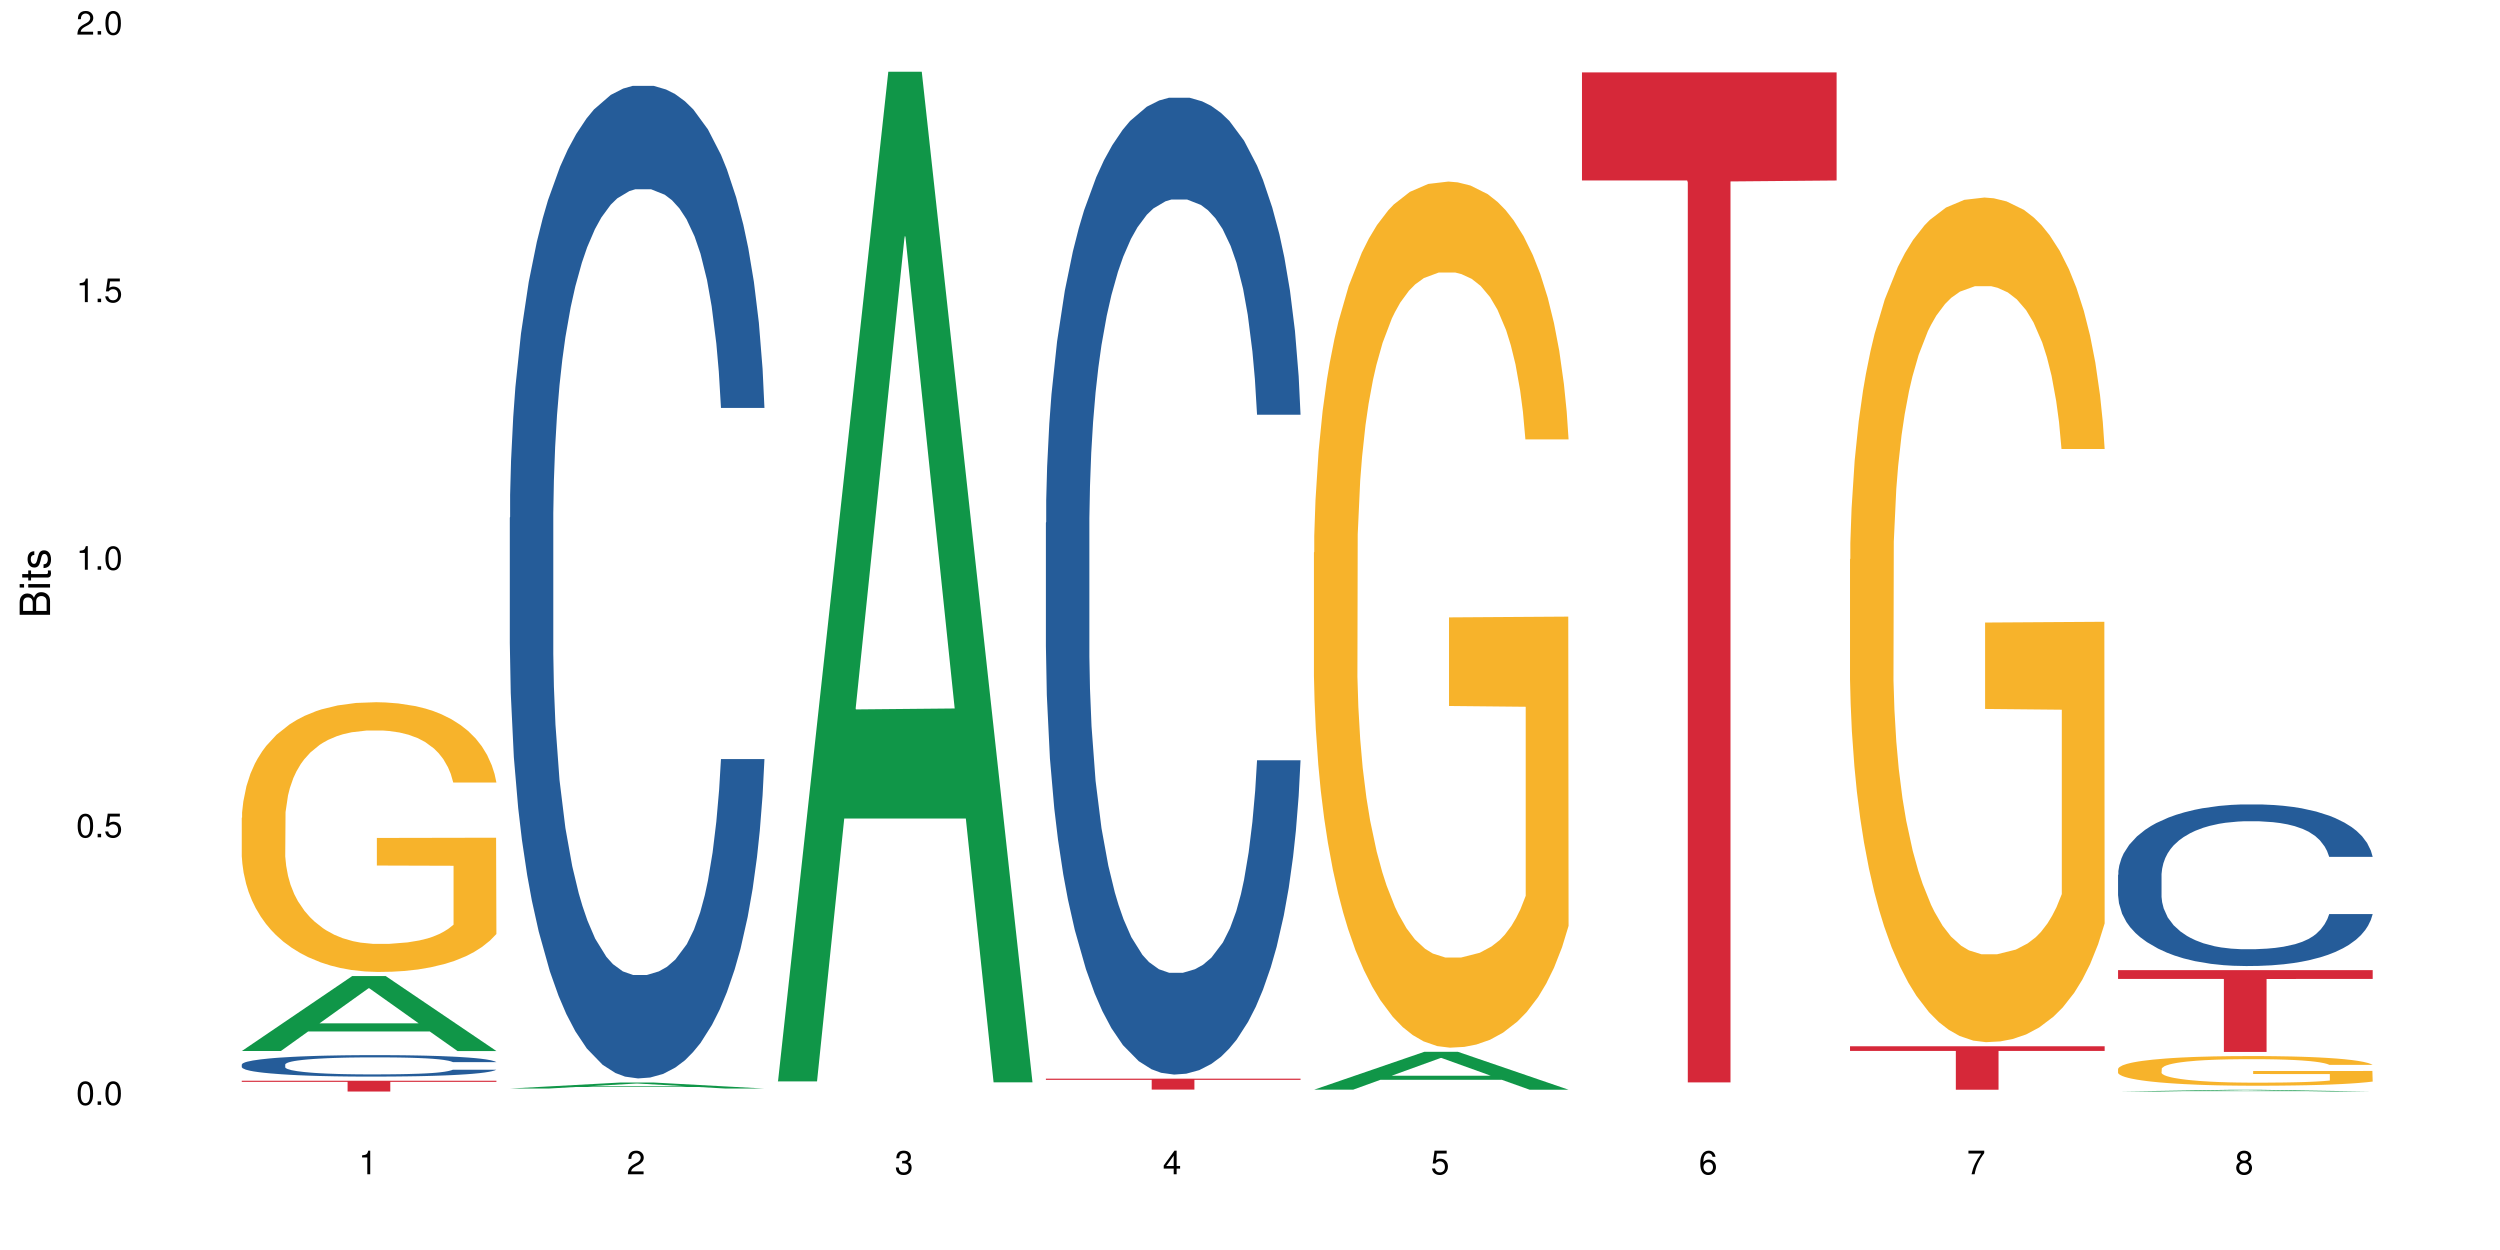 <?xml version="1.0" encoding="UTF-8"?>
<svg xmlns="http://www.w3.org/2000/svg" xmlns:xlink="http://www.w3.org/1999/xlink" width="720pt" height="360pt" viewBox="0 0 720 360" version="1.1">
<defs>
<g>
<symbol overflow="visible" id="glyph0-0">
<path style="stroke:none;" d=""/>
</symbol>
<symbol overflow="visible" id="glyph0-1">
<path style="stroke:none;" d="M 2.641 -6.797 C 2 -6.797 1.422 -6.531 1.078 -6.047 C 0.641 -5.453 0.406 -4.547 0.406 -3.297 C 0.406 -1 1.188 0.219 2.641 0.219 C 4.078 0.219 4.859 -1 4.859 -3.234 C 4.859 -4.562 4.656 -5.438 4.203 -6.047 C 3.844 -6.531 3.281 -6.797 2.641 -6.797 Z M 2.641 -6.047 C 3.547 -6.047 4 -5.125 4 -3.312 C 4 -1.375 3.562 -0.484 2.625 -0.484 C 1.734 -0.484 1.281 -1.422 1.281 -3.281 C 1.281 -5.141 1.734 -6.047 2.641 -6.047 Z M 2.641 -6.047 "/>
</symbol>
<symbol overflow="visible" id="glyph0-2">
<path style="stroke:none;" d="M 1.828 -1 L 0.828 -1 L 0.828 0 L 1.828 0 Z M 1.828 -1 "/>
</symbol>
<symbol overflow="visible" id="glyph0-3">
<path style="stroke:none;" d="M 4.562 -6.797 L 1.062 -6.797 L 0.547 -3.094 L 1.328 -3.094 C 1.719 -3.562 2.047 -3.734 2.578 -3.734 C 3.484 -3.734 4.062 -3.109 4.062 -2.094 C 4.062 -1.125 3.484 -0.531 2.578 -0.531 C 1.828 -0.531 1.375 -0.906 1.188 -1.672 L 0.328 -1.672 C 0.453 -1.109 0.547 -0.844 0.75 -0.594 C 1.125 -0.078 1.828 0.219 2.594 0.219 C 3.969 0.219 4.922 -0.781 4.922 -2.219 C 4.922 -3.562 4.031 -4.484 2.719 -4.484 C 2.25 -4.484 1.859 -4.359 1.469 -4.062 L 1.734 -5.969 L 4.562 -5.969 Z M 4.562 -6.797 "/>
</symbol>
<symbol overflow="visible" id="glyph0-4">
<path style="stroke:none;" d="M 2.484 -4.844 L 2.484 0 L 3.328 0 L 3.328 -6.797 L 2.766 -6.797 C 2.469 -5.75 2.281 -5.609 0.984 -5.453 L 0.984 -4.844 Z M 2.484 -4.844 "/>
</symbol>
<symbol overflow="visible" id="glyph0-5">
<path style="stroke:none;" d="M 4.859 -0.828 L 1.281 -0.828 C 1.359 -1.391 1.672 -1.75 2.5 -2.234 L 3.469 -2.75 C 4.406 -3.266 4.906 -3.969 4.906 -4.812 C 4.906 -5.375 4.672 -5.906 4.266 -6.266 C 3.859 -6.625 3.375 -6.797 2.719 -6.797 C 1.859 -6.797 1.219 -6.5 0.844 -5.922 C 0.609 -5.562 0.5 -5.125 0.484 -4.438 L 1.328 -4.438 C 1.359 -4.906 1.406 -5.188 1.531 -5.406 C 1.75 -5.812 2.188 -6.062 2.703 -6.062 C 3.469 -6.062 4.031 -5.516 4.031 -4.781 C 4.031 -4.25 3.719 -3.797 3.125 -3.438 L 2.234 -2.938 C 0.812 -2.141 0.406 -1.5 0.328 0 L 4.859 0 Z M 4.859 -0.828 "/>
</symbol>
<symbol overflow="visible" id="glyph0-6">
<path style="stroke:none;" d="M 2.125 -3.125 L 2.578 -3.125 C 3.516 -3.125 3.984 -2.703 3.984 -1.891 C 3.984 -1.031 3.469 -0.531 2.578 -0.531 C 1.656 -0.531 1.203 -0.984 1.156 -1.969 L 0.312 -1.969 C 0.344 -1.422 0.438 -1.078 0.609 -0.766 C 0.953 -0.109 1.625 0.219 2.547 0.219 C 3.953 0.219 4.859 -0.609 4.859 -1.906 C 4.859 -2.766 4.516 -3.25 3.703 -3.516 C 4.344 -3.766 4.656 -4.25 4.656 -4.938 C 4.656 -6.109 3.875 -6.797 2.578 -6.797 C 1.203 -6.797 0.484 -6.047 0.453 -4.609 L 1.297 -4.609 C 1.312 -5.016 1.344 -5.25 1.453 -5.453 C 1.641 -5.828 2.062 -6.062 2.594 -6.062 C 3.344 -6.062 3.797 -5.625 3.797 -4.906 C 3.797 -4.422 3.609 -4.141 3.25 -3.984 C 3.016 -3.891 2.719 -3.844 2.125 -3.844 Z M 2.125 -3.125 "/>
</symbol>
<symbol overflow="visible" id="glyph0-7">
<path style="stroke:none;" d="M 3.141 -1.625 L 3.141 0 L 3.984 0 L 3.984 -1.625 L 4.984 -1.625 L 4.984 -2.391 L 3.984 -2.391 L 3.984 -6.797 L 3.359 -6.797 L 0.266 -2.516 L 0.266 -1.625 Z M 3.141 -2.391 L 1 -2.391 L 3.141 -5.359 Z M 3.141 -2.391 "/>
</symbol>
<symbol overflow="visible" id="glyph0-8">
<path style="stroke:none;" d="M 4.781 -5.031 C 4.609 -6.141 3.891 -6.797 2.844 -6.797 C 2.094 -6.797 1.422 -6.438 1.031 -5.828 C 0.609 -5.172 0.406 -4.344 0.406 -3.094 C 0.406 -1.953 0.578 -1.234 0.984 -0.625 C 1.359 -0.078 1.953 0.219 2.703 0.219 C 3.984 0.219 4.922 -0.734 4.922 -2.078 C 4.922 -3.344 4.062 -4.234 2.844 -4.234 C 2.172 -4.234 1.641 -3.969 1.281 -3.469 C 1.281 -5.125 1.828 -6.047 2.797 -6.047 C 3.391 -6.047 3.797 -5.672 3.938 -5.031 Z M 2.734 -3.484 C 3.547 -3.484 4.062 -2.922 4.062 -2 C 4.062 -1.156 3.484 -0.531 2.703 -0.531 C 1.922 -0.531 1.328 -1.188 1.328 -2.047 C 1.328 -2.891 1.906 -3.484 2.734 -3.484 Z M 2.734 -3.484 "/>
</symbol>
<symbol overflow="visible" id="glyph0-9">
<path style="stroke:none;" d="M 4.984 -6.797 L 0.438 -6.797 L 0.438 -5.969 L 4.109 -5.969 C 2.5 -3.656 1.828 -2.234 1.328 0 L 2.219 0 C 2.594 -2.172 3.453 -4.047 4.984 -6.094 Z M 4.984 -6.797 "/>
</symbol>
<symbol overflow="visible" id="glyph0-10">
<path style="stroke:none;" d="M 3.75 -3.578 C 4.453 -4 4.688 -4.344 4.688 -4.984 C 4.688 -6.047 3.844 -6.797 2.641 -6.797 C 1.438 -6.797 0.594 -6.047 0.594 -4.984 C 0.594 -4.359 0.828 -4.016 1.516 -3.578 C 0.734 -3.203 0.359 -2.641 0.359 -1.891 C 0.359 -0.641 1.297 0.219 2.641 0.219 C 3.984 0.219 4.922 -0.641 4.922 -1.875 C 4.922 -2.641 4.531 -3.203 3.75 -3.578 Z M 2.641 -6.047 C 3.359 -6.047 3.812 -5.625 3.812 -4.969 C 3.812 -4.344 3.344 -3.922 2.641 -3.922 C 1.922 -3.922 1.453 -4.344 1.453 -4.984 C 1.453 -5.625 1.922 -6.047 2.641 -6.047 Z M 2.641 -3.203 C 3.484 -3.203 4.062 -2.672 4.062 -1.875 C 4.062 -1.062 3.484 -0.531 2.625 -0.531 C 1.797 -0.531 1.219 -1.078 1.219 -1.875 C 1.219 -2.672 1.797 -3.203 2.641 -3.203 Z M 2.641 -3.203 "/>
</symbol>
<symbol overflow="visible" id="glyph1-0">
<path style="stroke:none;" d=""/>
</symbol>
<symbol overflow="visible" id="glyph1-1">
<path style="stroke:none;" d="M 0 -0.953 L 0 -4.891 C 0 -5.719 -0.234 -6.344 -0.734 -6.797 C -1.188 -7.234 -1.812 -7.469 -2.5 -7.469 C -3.547 -7.469 -4.188 -7 -4.625 -5.875 C -4.984 -6.672 -5.641 -7.094 -6.531 -7.094 C -7.156 -7.094 -7.734 -6.859 -8.141 -6.391 C -8.562 -5.938 -8.75 -5.344 -8.75 -4.5 L -8.75 -0.953 Z M -4.984 -2.062 L -7.766 -2.062 L -7.766 -4.219 C -7.766 -4.844 -7.688 -5.203 -7.453 -5.5 C -7.219 -5.812 -6.859 -5.969 -6.375 -5.969 C -5.906 -5.969 -5.531 -5.812 -5.297 -5.5 C -5.062 -5.203 -4.984 -4.844 -4.984 -4.219 Z M -0.984 -2.062 L -4 -2.062 L -4 -4.781 C -4 -5.328 -3.859 -5.688 -3.578 -5.953 C -3.297 -6.219 -2.922 -6.359 -2.484 -6.359 C -2.062 -6.359 -1.688 -6.219 -1.406 -5.953 C -1.109 -5.688 -0.984 -5.328 -0.984 -4.781 Z M -0.984 -2.062 "/>
</symbol>
<symbol overflow="visible" id="glyph1-2">
<path style="stroke:none;" d="M -6.281 -1.797 L -6.281 -0.797 L 0 -0.797 L 0 -1.797 Z M -8.75 -1.797 L -8.75 -0.797 L -7.484 -0.797 L -7.484 -1.797 Z M -8.75 -1.797 "/>
</symbol>
<symbol overflow="visible" id="glyph1-3">
<path style="stroke:none;" d="M -6.281 -3.047 L -6.281 -2.016 L -8.016 -2.016 L -8.016 -1.016 L -6.281 -1.016 L -6.281 -0.172 L -5.469 -0.172 L -5.469 -1.016 L -0.719 -1.016 C -0.078 -1.016 0.281 -1.453 0.281 -2.234 C 0.281 -2.469 0.25 -2.719 0.188 -3.047 L -0.641 -3.047 C -0.609 -2.922 -0.594 -2.766 -0.594 -2.562 C -0.594 -2.141 -0.719 -2.016 -1.156 -2.016 L -5.469 -2.016 L -5.469 -3.047 Z M -6.281 -3.047 "/>
</symbol>
<symbol overflow="visible" id="glyph1-4">
<path style="stroke:none;" d="M -4.531 -5.25 C -5.766 -5.25 -6.469 -4.422 -6.469 -2.969 C -6.469 -1.516 -5.719 -0.562 -4.547 -0.562 C -3.562 -0.562 -3.094 -1.062 -2.734 -2.562 L -2.516 -3.484 C -2.344 -4.188 -2.094 -4.469 -1.625 -4.469 C -1.047 -4.469 -0.641 -3.875 -0.641 -3 C -0.641 -2.453 -0.797 -2 -1.062 -1.75 C -1.25 -1.594 -1.422 -1.531 -1.875 -1.469 L -1.875 -0.406 C -0.422 -0.453 0.281 -1.266 0.281 -2.922 C 0.281 -4.5 -0.5 -5.516 -1.719 -5.516 C -2.656 -5.516 -3.172 -4.984 -3.469 -3.734 L -3.703 -2.766 C -3.891 -1.953 -4.156 -1.609 -4.594 -1.609 C -5.172 -1.609 -5.547 -2.125 -5.547 -2.938 C -5.547 -3.75 -5.203 -4.172 -4.531 -4.203 Z M -4.531 -5.25 "/>
</symbol>
</g>
</defs>
<g id="surface103189">
<rect x="0" y="0" width="720" height="360" style="fill:rgb(100%,100%,100%);fill-opacity:1;stroke:none;"/>
<path style=" stroke:none;fill-rule:nonzero;fill:rgb(6.275%,58.824%,28.235%);fill-opacity:1;" d="M 69.629 302.68 L 69.707 302.66 L 101.441 281.102 L 111.078 281.102 L 142.965 302.699 L 131.762 302.699 L 123.77 297.062 L 88.746 297.062 L 80.91 302.68 L 69.629 302.68 L 92.117 294.73 L 120.559 294.711 L 106.375 284.633 L 106.219 284.609 L 106.062 284.672 L 92.039 294.711 L 92.117 294.73 Z M 69.629 302.68 "/>
<path style=" stroke:none;fill-rule:nonzero;fill:rgb(14.51%,36.078%,60%);fill-opacity:1;" d="M 69.629 306.57 L 69.719 306.566 L 69.719 306.43 L 69.988 306.215 L 70.613 305.941 L 71.238 305.758 L 72.848 305.422 L 75.086 305.102 L 77.41 304.852 L 79.109 304.703 L 80.629 304.59 L 84.117 304.383 L 86.355 304.273 L 88.77 304.18 L 91.719 304.082 L 93.867 304.027 L 98.695 303.934 L 102.273 303.895 L 105.047 303.879 L 111.039 303.879 L 114.613 303.902 L 117.207 303.93 L 120.07 303.977 L 122.484 304.027 L 126.688 304.148 L 130.445 304.309 L 132.145 304.398 L 134.828 304.574 L 136.883 304.742 L 138.316 304.891 L 139.926 305.102 L 141.355 305.355 L 142.43 305.645 L 142.965 305.887 L 130.445 305.887 L 129.82 305.66 L 129.102 305.484 L 127.762 305.254 L 126.422 305.09 L 124.543 304.926 L 122.844 304.816 L 120.516 304.711 L 118.461 304.641 L 116.312 304.59 L 114.258 304.559 L 110.32 304.523 L 105.762 304.523 L 104.062 304.535 L 100.574 304.578 L 98.695 304.621 L 96.012 304.699 L 94.133 304.773 L 91.898 304.887 L 90.379 304.98 L 88.5 305.129 L 87.16 305.258 L 85.637 305.445 L 84.742 305.586 L 83.938 305.746 L 83.223 305.93 L 82.688 306.129 L 82.328 306.34 L 82.148 306.543 L 82.148 307.418 L 82.328 307.621 L 82.777 307.859 L 83.938 308.203 L 85.637 308.504 L 87.605 308.742 L 89.484 308.91 L 90.559 308.992 L 91.988 309.082 L 94.223 309.195 L 97.445 309.309 L 99.32 309.352 L 102.184 309.398 L 105.137 309.422 L 109.07 309.422 L 112.559 309.398 L 114.883 309.371 L 117.297 309.324 L 120.605 309.227 L 122.664 309.137 L 124.453 309.031 L 125.793 308.922 L 126.688 308.832 L 128.031 308.656 L 129.102 308.465 L 129.906 308.266 L 130.445 308.074 L 142.965 308.074 L 142.43 308.301 L 141.625 308.52 L 140.82 308.684 L 139.566 308.883 L 138.137 309.059 L 136.078 309.258 L 134.379 309.387 L 132.145 309.527 L 130.086 309.637 L 127.852 309.73 L 124.543 309.844 L 122.395 309.902 L 120.07 309.953 L 117.297 309.996 L 113.809 310.035 L 110.055 310.059 L 106.566 310.066 L 102.809 310.055 L 100.035 310.031 L 96.371 309.98 L 91.809 309.879 L 88.5 309.77 L 85.906 309.664 L 83.672 309.551 L 81.168 309.398 L 77.945 309.148 L 75.98 308.957 L 74.637 308.797 L 73.117 308.578 L 72.043 308.379 L 70.793 308.062 L 69.898 307.66 L 69.629 307.352 Z M 69.629 306.57 "/>
<path style=" stroke:none;fill-rule:nonzero;fill:rgb(96.863%,70.196%,16.863%);fill-opacity:1;" d="M 69.629 235.512 L 69.719 235.438 L 69.719 234.02 L 70.078 230.828 L 70.973 226.43 L 72.133 222.812 L 73.387 219.973 L 74.191 218.484 L 75.531 216.355 L 76.695 214.793 L 79.645 211.602 L 83.402 208.621 L 85.461 207.344 L 87.785 206.137 L 91.094 204.789 L 92.613 204.293 L 97.266 203.16 L 102.543 202.449 L 108.355 202.234 L 111.039 202.309 L 114.703 202.59 L 119.711 203.371 L 122.574 204.082 L 124.809 204.789 L 127.137 205.711 L 129.996 207.133 L 132.68 208.836 L 134.828 210.535 L 136.973 212.664 L 138.762 214.938 L 140.281 217.418 L 141.625 220.398 L 142.43 222.883 L 142.965 225.363 L 130.535 225.363 L 129.82 222.883 L 129.016 220.965 L 127.672 218.625 L 126.332 216.922 L 124.988 215.574 L 122.484 213.73 L 120.34 212.594 L 117.656 211.602 L 115.062 210.961 L 112.109 210.535 L 110.32 210.395 L 105.582 210.395 L 101.289 210.891 L 98.785 211.461 L 96.996 212.027 L 94.492 213.09 L 92.973 213.941 L 92.078 214.512 L 89.395 216.711 L 87.605 218.695 L 86.621 220.043 L 85.371 222.172 L 84.477 224.086 L 83.492 226.926 L 82.953 229.055 L 82.238 233.879 L 82.148 246.648 L 82.418 249.344 L 82.953 252.254 L 83.672 254.809 L 84.742 257.504 L 85.816 259.562 L 87.695 262.328 L 89.305 264.172 L 90.559 265.379 L 92.973 267.293 L 93.957 267.934 L 96.281 269.211 L 98.695 270.203 L 101.648 271.055 L 103.883 271.48 L 107.461 271.836 L 112.02 271.836 L 117.387 271.41 L 120.785 270.844 L 123.109 270.273 L 124.633 269.777 L 126.508 268.996 L 127.852 268.289 L 129.102 267.508 L 130.625 266.301 L 130.625 249.344 L 108.535 249.273 L 108.535 241.328 L 142.875 241.258 L 142.965 268.996 L 141.086 270.914 L 138.762 272.758 L 136.527 274.176 L 134.199 275.383 L 130.891 276.73 L 128.207 277.582 L 124.094 278.574 L 120.34 279.215 L 116.402 279.641 L 112.914 279.852 L 108.801 279.922 L 105.137 279.781 L 101.199 279.355 L 98.07 278.789 L 95.207 278.078 L 92.344 277.156 L 88.77 275.668 L 86.441 274.461 L 84.027 272.969 L 81.613 271.195 L 79.469 269.281 L 78.035 267.793 L 76.605 266.09 L 75.086 263.961 L 73.652 261.547 L 72.582 259.348 L 71.598 256.867 L 70.883 254.523 L 70.164 251.332 L 69.809 248.777 L 69.629 246.578 Z M 69.629 235.512 "/>
<path style=" stroke:none;fill-rule:nonzero;fill:rgb(83.922%,15.686%,22.353%);fill-opacity:1;" d="M 69.629 311.246 L 142.965 311.246 L 142.965 311.578 L 112.402 311.582 L 112.402 314.371 L 100.105 314.371 L 100.105 311.586 L 99.926 311.578 L 69.629 311.578 Z M 69.629 311.246 "/>
<path style=" stroke:none;fill-rule:nonzero;fill:rgb(6.275%,58.824%,28.235%);fill-opacity:1;" d="M 146.824 313.496 L 146.902 313.496 L 178.637 311.77 L 188.273 311.77 L 220.16 313.5 L 208.957 313.5 L 200.965 313.047 L 165.941 313.047 L 158.109 313.496 L 146.824 313.496 L 169.312 312.859 L 197.754 312.859 L 183.57 312.051 L 183.414 312.051 L 183.258 312.055 L 169.234 312.859 L 169.312 312.859 Z M 146.824 313.496 "/>
<path style=" stroke:none;fill-rule:nonzero;fill:rgb(14.51%,36.078%,60%);fill-opacity:1;" d="M 146.824 149.105 L 146.914 148.844 L 146.914 142.57 L 147.184 132.641 L 147.809 120.102 L 148.434 111.477 L 150.043 96.059 L 152.281 81.164 L 154.605 69.668 L 156.305 62.875 L 157.824 57.648 L 161.312 47.98 L 163.551 43.016 L 165.965 38.574 L 168.914 34.133 L 171.062 31.52 L 175.891 27.336 L 179.469 25.508 L 182.242 24.723 L 188.234 24.723 L 191.812 25.77 L 194.406 27.074 L 197.266 29.168 L 199.68 31.52 L 203.883 37.266 L 207.641 44.582 L 209.34 48.766 L 212.023 56.863 L 214.078 64.703 L 215.512 71.496 L 217.121 81.164 L 218.551 92.926 L 219.625 106.25 L 220.16 117.488 L 207.641 117.488 L 207.016 107.035 L 206.301 98.934 L 204.957 88.223 L 203.617 80.645 L 201.738 73.066 L 200.039 68.102 L 197.715 63.137 L 195.656 60 L 193.512 57.648 L 191.453 56.082 L 187.52 54.512 L 182.957 54.512 L 181.258 55.035 L 177.77 57.125 L 175.891 58.953 L 173.207 62.613 L 171.332 66.012 L 169.094 71.234 L 167.574 75.68 L 165.695 82.473 L 164.355 88.48 L 162.836 97.105 L 161.941 103.637 L 161.137 110.953 L 160.418 119.578 L 159.883 128.723 L 159.523 138.391 L 159.348 147.797 L 159.348 188.301 L 159.523 197.707 L 159.973 208.68 L 161.137 224.621 L 162.836 238.469 L 164.801 249.445 L 166.68 257.285 L 167.754 260.941 L 169.184 265.125 L 171.418 270.348 L 174.641 275.574 L 176.516 277.664 L 179.379 279.758 L 182.332 280.801 L 186.266 280.801 L 189.754 279.758 L 192.078 278.449 L 194.492 276.359 L 197.805 271.918 L 199.859 267.734 L 201.648 262.77 L 202.988 257.809 L 203.883 253.625 L 205.227 245.527 L 206.301 236.641 L 207.105 227.496 L 207.641 218.609 L 220.16 218.609 L 219.625 229.062 L 218.82 239.254 L 218.016 246.832 L 216.762 255.977 L 215.332 264.078 L 213.273 273.223 L 211.574 279.234 L 209.34 285.766 L 207.281 290.73 L 205.047 295.172 L 201.738 300.398 L 199.59 303.012 L 197.266 305.363 L 194.492 307.453 L 191.004 309.285 L 187.25 310.328 L 183.762 310.59 L 180.004 310.066 L 177.234 309.023 L 173.566 306.672 L 169.004 301.969 L 165.695 297.004 L 163.102 292.039 L 160.867 286.812 L 158.363 279.758 L 155.145 268.258 L 153.176 259.375 L 151.832 252.059 L 150.312 241.867 L 149.238 232.723 L 147.988 218.09 L 147.094 199.535 L 146.824 185.164 Z M 146.824 149.105 "/>
<path style=" stroke:none;fill-rule:nonzero;fill:rgb(6.275%,58.824%,28.235%);fill-opacity:1;" d="M 224.02 311.445 L 224.098 311.172 L 255.832 20.664 L 265.469 20.664 L 297.355 311.715 L 286.152 311.715 L 278.16 235.742 L 243.141 235.742 L 235.305 311.445 L 224.02 311.445 L 246.508 204.312 L 274.949 204.039 L 260.77 68.215 L 260.609 67.941 L 260.453 68.762 L 246.43 204.039 L 246.508 204.312 Z M 224.02 311.445 "/>
<path style=" stroke:none;fill-rule:nonzero;fill:rgb(14.51%,36.078%,60%);fill-opacity:1;" d="M 301.219 150.562 L 301.305 150.305 L 301.305 144.133 L 301.574 134.359 L 302.199 122.016 L 302.828 113.531 L 304.438 98.359 L 306.672 83.703 L 308.996 72.387 L 310.695 65.699 L 312.219 60.559 L 315.707 51.043 L 317.941 46.156 L 320.355 41.785 L 323.309 37.414 L 325.453 34.844 L 330.285 30.727 L 333.859 28.93 L 336.633 28.156 L 342.625 28.156 L 346.203 29.184 L 348.797 30.473 L 351.656 32.527 L 354.074 34.844 L 358.277 40.5 L 362.031 47.699 L 363.73 51.816 L 366.414 59.785 L 368.473 67.5 L 369.902 74.188 L 371.512 83.703 L 372.945 95.273 L 374.016 108.387 L 374.555 119.445 L 362.031 119.445 L 361.406 109.16 L 360.691 101.188 L 359.348 90.645 L 358.008 83.188 L 356.129 75.73 L 354.43 70.844 L 352.105 65.957 L 350.047 62.871 L 347.902 60.559 L 345.844 59.016 L 341.91 57.473 L 337.348 57.473 L 335.648 57.984 L 332.16 60.043 L 330.285 61.844 L 327.602 65.445 L 325.723 68.785 L 323.484 73.93 L 321.965 78.301 L 320.086 84.988 L 318.746 90.902 L 317.227 99.387 L 316.332 105.816 L 315.527 113.016 L 314.812 121.504 L 314.273 130.504 L 313.918 140.016 L 313.738 149.273 L 313.738 189.133 L 313.918 198.391 L 314.363 209.191 L 315.527 224.879 L 317.227 238.508 L 319.195 249.309 L 321.07 257.02 L 322.145 260.621 L 323.574 264.734 L 325.812 269.879 L 329.031 275.023 L 330.91 277.078 L 333.77 279.137 L 336.723 280.164 L 340.656 280.164 L 344.145 279.137 L 346.473 277.852 L 348.887 275.793 L 352.195 271.422 L 354.25 267.309 L 356.039 262.422 L 357.383 257.535 L 358.277 253.422 L 359.617 245.449 L 360.691 236.707 L 361.496 227.707 L 362.031 218.965 L 374.555 218.965 L 374.016 229.25 L 373.211 239.277 L 372.406 246.734 L 371.156 255.734 L 369.723 263.707 L 367.668 272.707 L 365.969 278.621 L 363.73 285.051 L 361.676 289.938 L 359.438 294.309 L 356.129 299.453 L 353.984 302.023 L 351.656 304.336 L 348.887 306.395 L 345.398 308.195 L 341.641 309.223 L 338.152 309.48 L 334.398 308.965 L 331.625 307.938 L 327.957 305.621 L 323.398 300.992 L 320.086 296.109 L 317.496 291.223 L 315.258 286.078 L 312.754 279.137 L 309.535 267.82 L 307.566 259.078 L 306.227 251.879 L 304.707 241.848 L 303.633 232.848 L 302.379 218.449 L 301.484 200.191 L 301.219 186.047 Z M 301.219 150.562 "/>
<path style=" stroke:none;fill-rule:nonzero;fill:rgb(83.922%,15.686%,22.353%);fill-opacity:1;" d="M 301.219 310.66 L 374.555 310.66 L 374.555 310.996 L 343.988 311 L 343.988 313.797 L 331.691 313.797 L 331.691 311 L 331.516 310.996 L 301.219 310.996 Z M 301.219 310.66 "/>
<path style=" stroke:none;fill-rule:nonzero;fill:rgb(6.275%,58.824%,28.235%);fill-opacity:1;" d="M 378.414 313.832 L 378.492 313.824 L 410.223 302.914 L 419.859 302.914 L 451.75 313.844 L 440.547 313.844 L 432.555 310.992 L 397.531 310.992 L 389.695 313.832 L 378.414 313.832 L 400.898 309.812 L 429.34 309.801 L 415.16 304.699 L 415.004 304.688 L 414.848 304.719 L 400.82 309.801 L 400.898 309.812 Z M 378.414 313.832 "/>
<path style=" stroke:none;fill-rule:nonzero;fill:rgb(96.863%,70.196%,16.863%);fill-opacity:1;" d="M 378.414 159.129 L 378.504 158.902 L 378.504 154.348 L 378.859 144.094 L 379.754 129.973 L 380.918 118.352 L 382.168 109.242 L 382.973 104.457 L 384.316 97.625 L 385.477 92.613 L 388.43 82.359 L 392.188 72.793 L 394.242 68.691 L 396.566 64.82 L 399.879 60.492 L 401.398 58.898 L 406.047 55.254 L 411.324 52.973 L 417.137 52.289 L 419.82 52.52 L 423.488 53.43 L 428.496 55.934 L 431.359 58.215 L 433.594 60.492 L 435.918 63.453 L 438.781 68.008 L 441.465 73.477 L 443.609 78.945 L 445.758 85.777 L 447.547 93.066 L 449.066 101.039 L 450.406 110.609 L 451.211 118.582 L 451.75 126.555 L 439.316 126.555 L 438.602 118.582 L 437.797 112.43 L 436.457 104.914 L 435.113 99.445 L 433.773 95.117 L 431.27 89.195 L 429.121 85.551 L 426.438 82.359 L 423.848 80.309 L 420.895 78.945 L 419.105 78.488 L 414.367 78.488 L 410.074 80.082 L 407.57 81.906 L 405.781 83.727 L 403.277 87.145 L 401.754 89.879 L 400.859 91.699 L 398.18 98.762 L 396.391 105.141 L 395.406 109.469 L 394.152 116.305 L 393.258 122.453 L 392.277 131.566 L 391.738 138.398 L 391.023 153.891 L 390.934 194.895 L 391.203 203.551 L 391.738 212.891 L 392.453 221.094 L 393.527 229.75 L 394.602 236.355 L 396.48 245.238 L 398.09 251.16 L 399.34 255.035 L 401.754 261.184 L 402.738 263.234 L 405.066 267.336 L 407.48 270.523 L 410.43 273.258 L 412.668 274.625 L 416.242 275.766 L 420.805 275.766 L 426.172 274.398 L 429.57 272.574 L 431.895 270.754 L 433.414 269.16 L 435.293 266.652 L 436.637 264.375 L 437.887 261.867 L 439.406 257.996 L 439.406 203.551 L 417.316 203.324 L 417.316 177.809 L 451.66 177.582 L 451.75 266.652 L 449.871 272.805 L 447.547 278.727 L 445.309 283.281 L 442.984 287.156 L 439.676 291.484 L 436.992 294.215 L 432.879 297.406 L 429.121 299.457 L 425.188 300.824 L 421.699 301.508 L 417.586 301.734 L 413.918 301.277 L 409.984 299.91 L 406.852 298.09 L 403.992 295.812 L 401.129 292.852 L 397.551 288.066 L 395.227 284.195 L 392.812 279.41 L 390.398 273.715 L 388.25 267.562 L 386.82 262.781 L 385.391 257.312 L 383.867 250.48 L 382.438 242.734 L 381.363 235.672 L 380.379 227.699 L 379.664 220.18 L 378.949 209.93 L 378.594 201.73 L 378.414 194.668 Z M 378.414 159.129 "/>
<path style=" stroke:none;fill-rule:nonzero;fill:rgb(83.922%,15.686%,22.353%);fill-opacity:1;" d="M 455.609 20.844 L 528.945 20.844 L 528.945 51.98 L 498.383 52.254 L 498.383 311.723 L 486.086 311.723 L 486.086 52.527 L 485.906 51.98 L 455.609 51.98 Z M 455.609 20.844 "/>
<path style=" stroke:none;fill-rule:nonzero;fill:rgb(96.863%,70.196%,16.863%);fill-opacity:1;" d="M 532.805 161.078 L 532.895 160.855 L 532.895 156.41 L 533.254 146.414 L 534.145 132.641 L 535.309 121.312 L 536.562 112.426 L 537.367 107.762 L 538.707 101.098 L 539.871 96.207 L 542.82 86.211 L 546.578 76.883 L 548.637 72.883 L 550.961 69.105 L 554.27 64.887 L 555.789 63.332 L 560.441 59.777 L 565.715 57.555 L 571.531 56.887 L 574.215 57.109 L 577.879 58 L 582.887 60.441 L 585.75 62.664 L 587.984 64.887 L 590.312 67.773 L 593.172 72.215 L 595.855 77.547 L 598.004 82.879 L 600.148 89.543 L 601.938 96.652 L 603.457 104.43 L 604.801 113.758 L 605.605 121.535 L 606.141 129.309 L 593.711 129.309 L 592.996 121.535 L 592.188 115.535 L 590.848 108.203 L 589.508 102.875 L 588.164 98.652 L 585.66 92.875 L 583.516 89.32 L 580.832 86.211 L 578.238 84.211 L 575.285 82.879 L 573.496 82.434 L 568.758 82.434 L 564.465 83.992 L 561.961 85.766 L 560.172 87.543 L 557.668 90.879 L 556.148 93.543 L 555.254 95.32 L 552.57 102.207 L 550.781 108.426 L 549.797 112.648 L 548.547 119.312 L 547.652 125.312 L 546.668 134.195 L 546.129 140.859 L 545.414 155.969 L 545.324 195.953 L 545.594 204.398 L 546.129 213.504 L 546.848 221.504 L 547.918 229.945 L 548.992 236.387 L 550.871 245.051 L 552.48 250.828 L 553.734 254.602 L 556.148 260.602 L 557.133 262.602 L 559.457 266.598 L 561.871 269.711 L 564.824 272.375 L 567.059 273.707 L 570.637 274.82 L 575.195 274.82 L 580.562 273.484 L 583.961 271.707 L 586.285 269.93 L 587.809 268.375 L 589.684 265.934 L 591.027 263.711 L 592.277 261.27 L 593.801 257.492 L 593.801 204.398 L 571.707 204.176 L 571.707 179.293 L 606.051 179.07 L 606.141 265.934 L 604.262 271.93 L 601.938 277.707 L 599.703 282.148 L 597.375 285.926 L 594.066 290.148 L 591.383 292.812 L 587.27 295.922 L 583.516 297.922 L 579.578 299.254 L 576.09 299.922 L 571.977 300.145 L 568.309 299.699 L 564.375 298.367 L 561.246 296.59 L 558.383 294.367 L 555.52 291.48 L 551.945 286.816 L 549.617 283.039 L 547.203 278.375 L 544.789 272.82 L 542.645 266.82 L 541.211 262.156 L 539.781 256.824 L 538.262 250.16 L 536.828 242.605 L 535.758 235.719 L 534.773 227.945 L 534.059 220.613 L 533.34 210.617 L 532.984 202.621 L 532.805 195.734 Z M 532.805 161.078 "/>
<path style=" stroke:none;fill-rule:nonzero;fill:rgb(83.922%,15.686%,22.353%);fill-opacity:1;" d="M 532.805 301.324 L 606.141 301.324 L 606.141 302.664 L 575.578 302.676 L 575.578 313.852 L 563.281 313.852 L 563.281 302.688 L 563.102 302.664 L 532.805 302.664 Z M 532.805 301.324 "/>
<path style=" stroke:none;fill-rule:nonzero;fill:rgb(6.275%,58.824%,28.235%);fill-opacity:1;" d="M 610 314.371 L 610.078 314.371 L 641.812 313.871 L 651.449 313.871 L 683.336 314.371 L 672.133 314.371 L 664.141 314.242 L 629.117 314.242 L 621.285 314.371 L 610 314.371 L 632.488 314.188 L 660.93 314.188 L 646.746 313.953 L 646.59 313.953 L 646.434 313.957 L 632.41 314.188 L 632.488 314.188 Z M 610 314.371 "/>
<path style=" stroke:none;fill-rule:nonzero;fill:rgb(14.51%,36.078%,60%);fill-opacity:1;" d="M 610 251.934 L 610.09 251.891 L 610.09 250.867 L 610.359 249.254 L 610.984 247.211 L 611.609 245.805 L 613.219 243.297 L 615.457 240.871 L 617.781 239 L 619.48 237.895 L 621 237.043 L 624.488 235.469 L 626.727 234.66 L 629.141 233.938 L 632.09 233.215 L 634.238 232.789 L 639.066 232.109 L 642.645 231.809 L 645.418 231.684 L 651.41 231.684 L 654.988 231.852 L 657.578 232.066 L 660.441 232.406 L 662.855 232.789 L 667.059 233.723 L 670.816 234.914 L 672.516 235.598 L 675.199 236.914 L 677.254 238.191 L 678.688 239.297 L 680.297 240.871 L 681.727 242.785 L 682.801 244.957 L 683.336 246.785 L 670.816 246.785 L 670.191 245.082 L 669.477 243.766 L 668.133 242.02 L 666.793 240.785 L 664.914 239.551 L 663.215 238.746 L 660.891 237.938 L 658.832 237.426 L 656.688 237.043 L 654.629 236.789 L 650.695 236.531 L 646.133 236.531 L 644.434 236.617 L 640.945 236.957 L 639.066 237.254 L 636.383 237.852 L 634.508 238.402 L 632.27 239.254 L 630.75 239.977 L 628.871 241.086 L 627.531 242.062 L 626.008 243.465 L 625.117 244.531 L 624.309 245.723 L 623.594 247.125 L 623.059 248.613 L 622.699 250.188 L 622.523 251.719 L 622.523 258.312 L 622.699 259.844 L 623.148 261.633 L 624.309 264.227 L 626.008 266.48 L 627.977 268.27 L 629.855 269.547 L 630.93 270.141 L 632.359 270.82 L 634.594 271.672 L 637.816 272.523 L 639.691 272.863 L 642.555 273.203 L 645.508 273.375 L 649.441 273.375 L 652.93 273.203 L 655.254 272.992 L 657.668 272.652 L 660.977 271.926 L 663.035 271.246 L 664.824 270.438 L 666.164 269.629 L 667.059 268.949 L 668.402 267.629 L 669.477 266.184 L 670.281 264.695 L 670.816 263.25 L 683.336 263.25 L 682.801 264.949 L 681.996 266.609 L 681.191 267.844 L 679.938 269.332 L 678.508 270.652 L 676.449 272.141 L 674.75 273.117 L 672.516 274.184 L 670.457 274.992 L 668.223 275.715 L 664.914 276.562 L 662.766 276.988 L 660.441 277.371 L 657.668 277.715 L 654.18 278.012 L 650.426 278.18 L 646.938 278.223 L 643.18 278.137 L 640.41 277.969 L 636.742 277.586 L 632.18 276.82 L 628.871 276.012 L 626.277 275.203 L 624.043 274.352 L 621.539 273.203 L 618.316 271.332 L 616.352 269.887 L 615.008 268.695 L 613.488 267.035 L 612.414 265.547 L 611.164 263.164 L 610.27 260.145 L 610 257.805 Z M 610 251.934 "/>
<path style=" stroke:none;fill-rule:nonzero;fill:rgb(96.863%,70.196%,16.863%);fill-opacity:1;" d="M 610 307.805 L 610.09 307.797 L 610.09 307.641 L 610.449 307.289 L 611.344 306.805 L 612.504 306.41 L 613.758 306.098 L 614.562 305.934 L 615.902 305.699 L 617.066 305.527 L 620.016 305.176 L 623.773 304.848 L 625.832 304.707 L 628.156 304.574 L 631.465 304.426 L 632.984 304.371 L 637.637 304.246 L 642.914 304.168 L 648.727 304.145 L 651.41 304.152 L 655.074 304.184 L 660.086 304.27 L 662.945 304.348 L 665.184 304.426 L 667.508 304.527 L 670.367 304.684 L 673.051 304.871 L 675.199 305.059 L 677.344 305.293 L 679.133 305.543 L 680.652 305.816 L 681.996 306.145 L 682.801 306.418 L 683.336 306.688 L 670.906 306.688 L 670.191 306.418 L 669.387 306.207 L 668.043 305.949 L 666.703 305.762 L 665.359 305.613 L 662.855 305.41 L 660.711 305.285 L 658.027 305.176 L 655.434 305.105 L 652.48 305.059 L 650.695 305.043 L 645.953 305.043 L 641.66 305.098 L 639.156 305.16 L 637.367 305.223 L 634.863 305.34 L 633.344 305.434 L 632.449 305.496 L 629.766 305.738 L 627.977 305.957 L 626.992 306.105 L 625.742 306.34 L 624.848 306.551 L 623.863 306.859 L 623.328 307.094 L 622.609 307.625 L 622.523 309.031 L 622.789 309.328 L 623.328 309.648 L 624.043 309.93 L 625.117 310.227 L 626.188 310.453 L 628.066 310.758 L 629.676 310.961 L 630.93 311.094 L 633.344 311.305 L 634.328 311.375 L 636.652 311.516 L 639.066 311.625 L 642.02 311.719 L 644.254 311.766 L 647.832 311.805 L 652.395 311.805 L 657.758 311.758 L 661.156 311.695 L 663.484 311.633 L 665.004 311.578 L 666.883 311.492 L 668.223 311.414 L 669.477 311.328 L 670.996 311.195 L 670.996 309.328 L 648.906 309.32 L 648.906 308.445 L 683.246 308.438 L 683.336 311.492 L 681.457 311.703 L 679.133 311.906 L 676.898 312.062 L 674.574 312.195 L 671.262 312.344 L 668.582 312.438 L 664.465 312.547 L 660.711 312.613 L 656.773 312.66 L 653.285 312.684 L 649.172 312.691 L 645.508 312.676 L 641.57 312.629 L 638.441 312.57 L 635.578 312.492 L 632.719 312.391 L 629.141 312.227 L 626.816 312.094 L 624.398 311.93 L 621.984 311.734 L 619.84 311.523 L 618.406 311.359 L 616.977 311.172 L 615.457 310.938 L 614.027 310.672 L 612.953 310.43 L 611.969 310.156 L 611.254 309.898 L 610.539 309.547 L 610.18 309.266 L 610 309.023 Z M 610 307.805 "/>
<path style=" stroke:none;fill-rule:nonzero;fill:rgb(83.922%,15.686%,22.353%);fill-opacity:1;" d="M 610 279.402 L 683.336 279.402 L 683.336 281.926 L 652.773 281.949 L 652.773 302.965 L 640.477 302.965 L 640.477 281.969 L 640.297 281.926 L 610 281.926 Z M 610 279.402 "/>
<g style="fill:rgb(0%,0%,0%);fill-opacity:1;">
  <use xlink:href="#glyph0-1" x="21.957" y="318.198"/>
  <use xlink:href="#glyph0-2" x="27.291" y="318.198"/>
  <use xlink:href="#glyph0-1" x="29.958" y="318.198"/>
</g>
<g style="fill:rgb(0%,0%,0%);fill-opacity:1;">
  <use xlink:href="#glyph0-1" x="21.957" y="241.14"/>
  <use xlink:href="#glyph0-2" x="27.291" y="241.14"/>
  <use xlink:href="#glyph0-3" x="29.958" y="241.14"/>
</g>
<g style="fill:rgb(0%,0%,0%);fill-opacity:1;">
  <use xlink:href="#glyph0-4" x="21.957" y="164.081"/>
  <use xlink:href="#glyph0-2" x="27.291" y="164.081"/>
  <use xlink:href="#glyph0-1" x="29.958" y="164.081"/>
</g>
<g style="fill:rgb(0%,0%,0%);fill-opacity:1;">
  <use xlink:href="#glyph0-4" x="21.957" y="87.019"/>
  <use xlink:href="#glyph0-2" x="27.291" y="87.019"/>
  <use xlink:href="#glyph0-3" x="29.958" y="87.019"/>
</g>
<g style="fill:rgb(0%,0%,0%);fill-opacity:1;">
  <use xlink:href="#glyph0-5" x="21.957" y="9.96"/>
  <use xlink:href="#glyph0-2" x="27.291" y="9.96"/>
  <use xlink:href="#glyph0-1" x="29.958" y="9.96"/>
</g>
<g style="fill:rgb(0%,0%,0%);fill-opacity:1;">
  <use xlink:href="#glyph0-4" x="103.297" y="338.19"/>
</g>
<g style="fill:rgb(0%,0%,0%);fill-opacity:1;">
  <use xlink:href="#glyph0-5" x="180.492" y="338.19"/>
</g>
<g style="fill:rgb(0%,0%,0%);fill-opacity:1;">
  <use xlink:href="#glyph0-6" x="257.688" y="338.19"/>
</g>
<g style="fill:rgb(0%,0%,0%);fill-opacity:1;">
  <use xlink:href="#glyph0-7" x="334.887" y="338.19"/>
</g>
<g style="fill:rgb(0%,0%,0%);fill-opacity:1;">
  <use xlink:href="#glyph0-3" x="412.082" y="338.19"/>
</g>
<g style="fill:rgb(0%,0%,0%);fill-opacity:1;">
  <use xlink:href="#glyph0-8" x="489.277" y="338.19"/>
</g>
<g style="fill:rgb(0%,0%,0%);fill-opacity:1;">
  <use xlink:href="#glyph0-9" x="566.473" y="338.19"/>
</g>
<g style="fill:rgb(0%,0%,0%);fill-opacity:1;">
  <use xlink:href="#glyph0-10" x="643.668" y="338.19"/>
</g>
<g style="fill:rgb(0%,0%,0%);fill-opacity:1;">
  <use xlink:href="#glyph1-1" x="14.412" y="178.016"/>
  <use xlink:href="#glyph1-2" x="14.412" y="170.012"/>
  <use xlink:href="#glyph1-3" x="14.412" y="167.348"/>
  <use xlink:href="#glyph1-4" x="14.412" y="164.012"/>
</g>
</g>
</svg>
